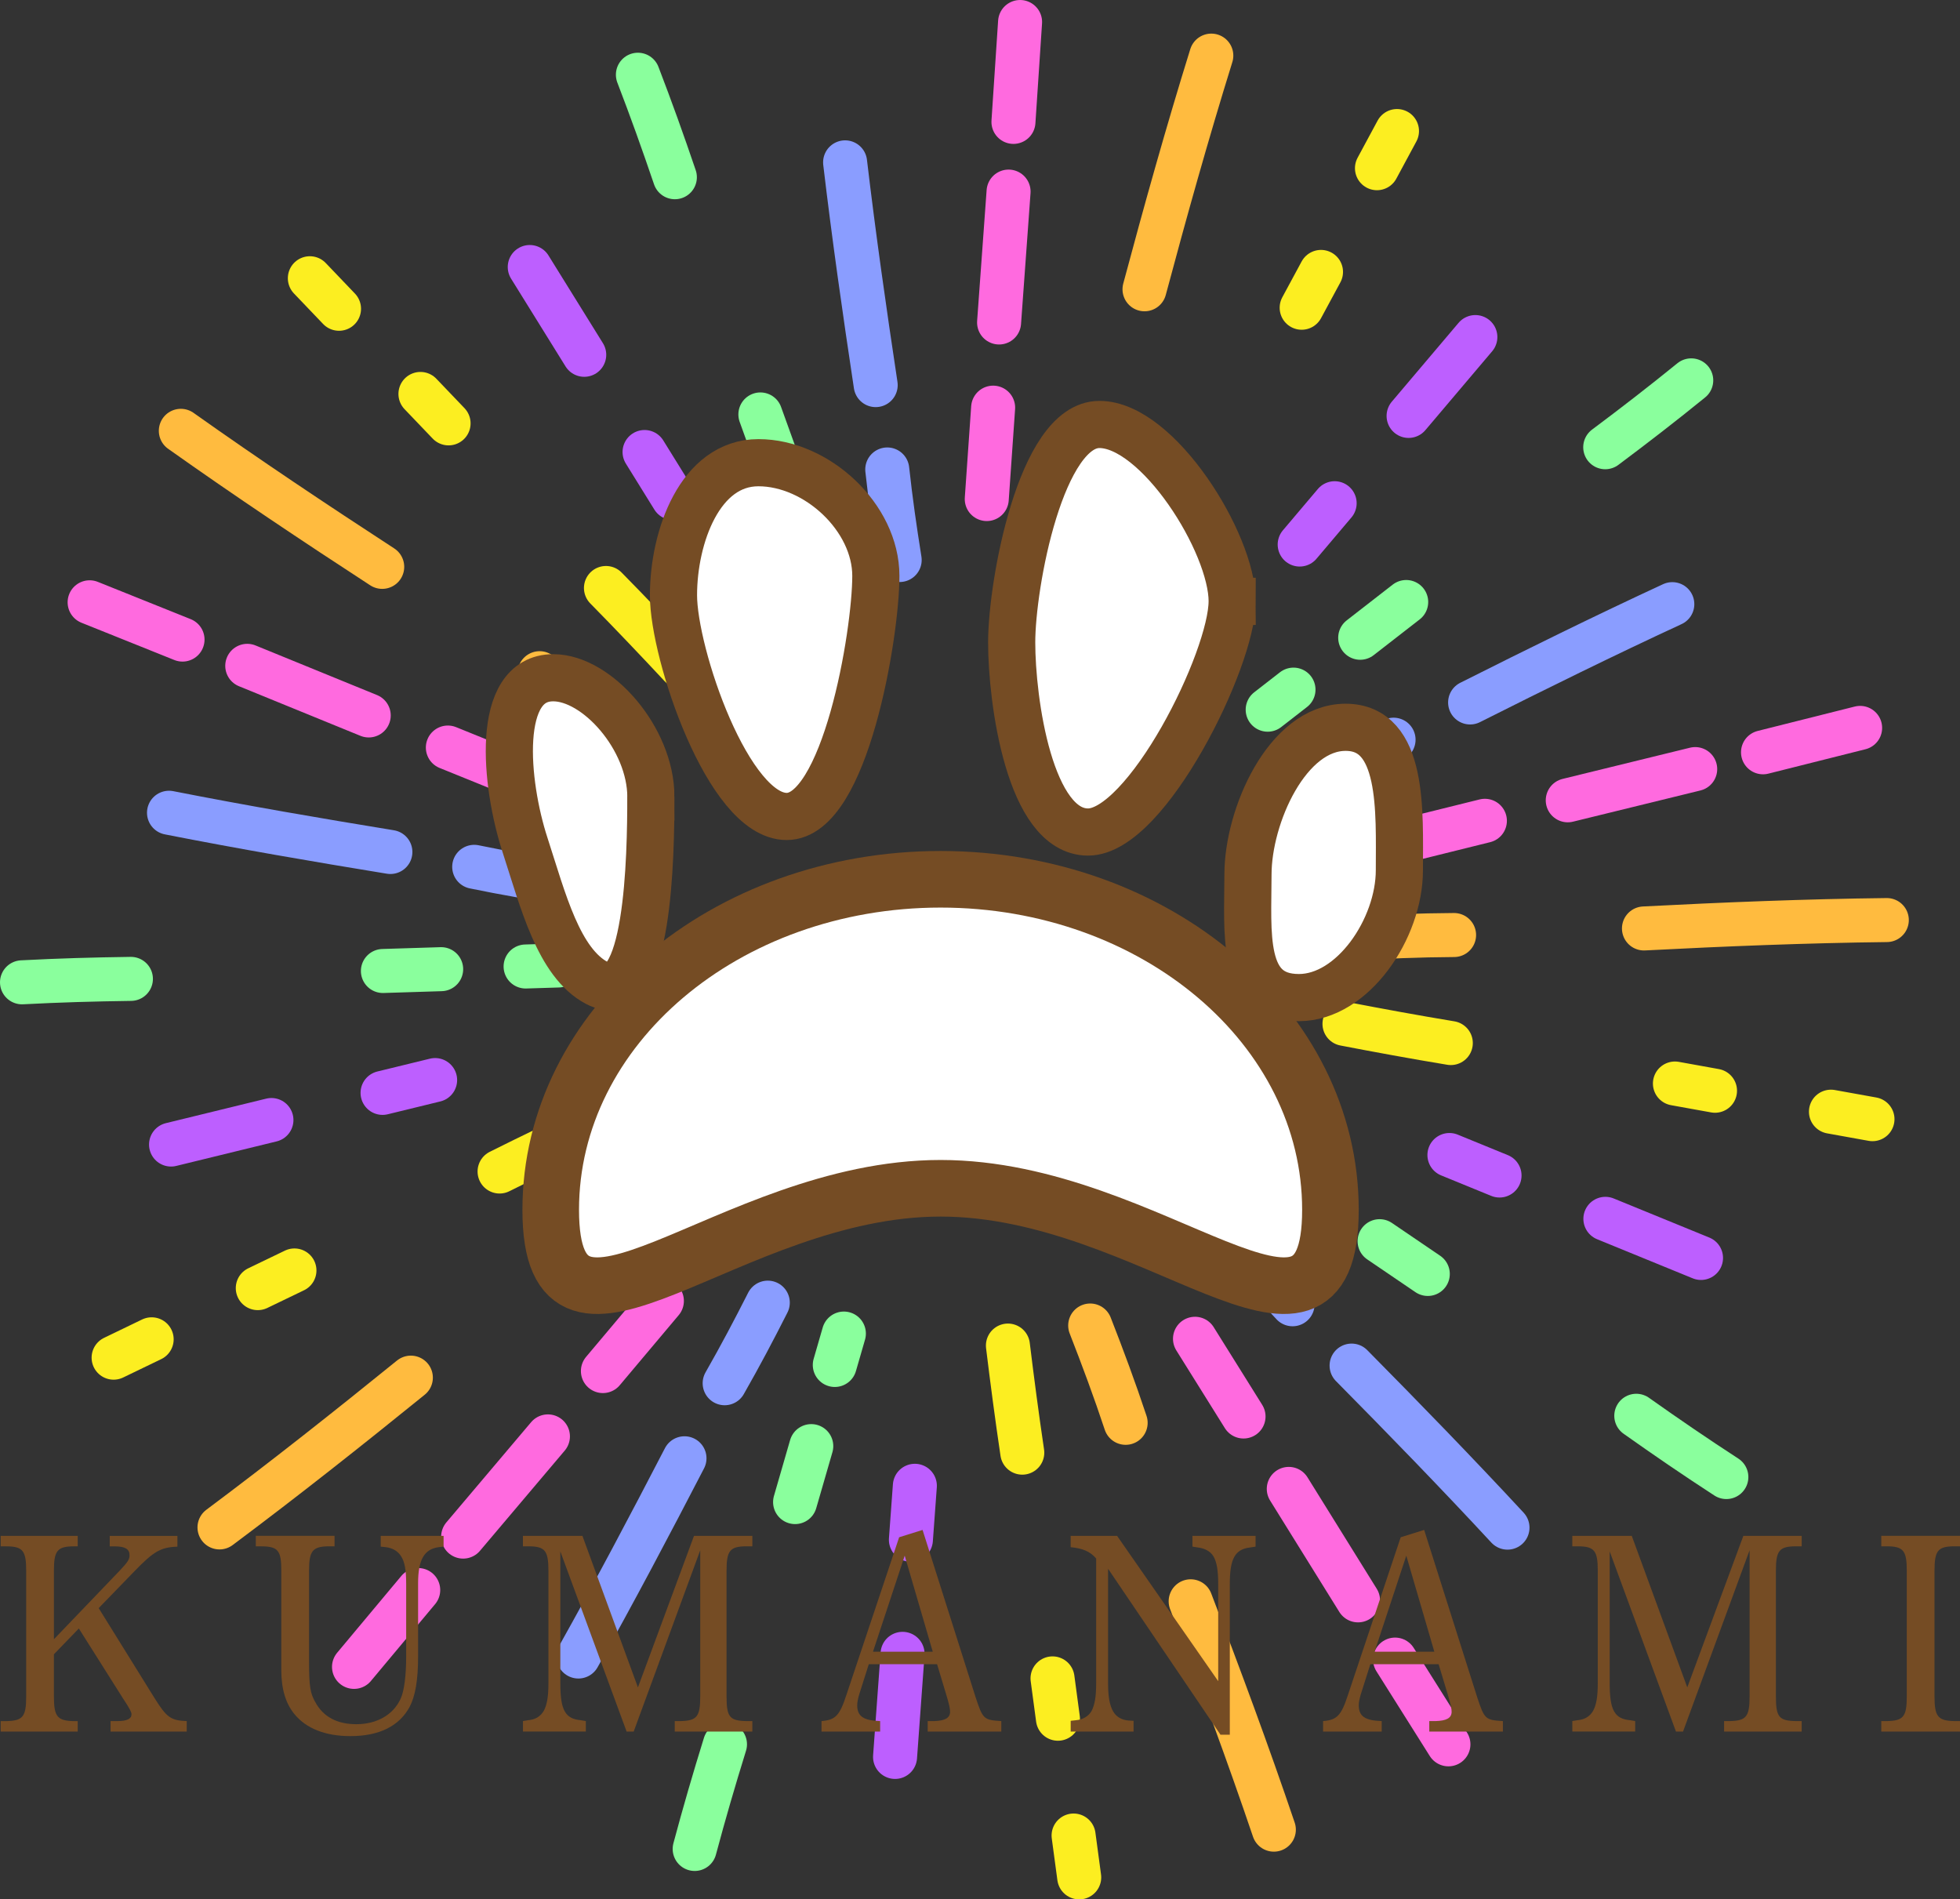 <?xml version="1.0" encoding="UTF-8"?>
<svg id="_レイヤー_2" data-name=" レイヤー 2" xmlns="http://www.w3.org/2000/svg" viewBox="0 0 623.46 604.13">
  <rect x="0" y="0" width="623.46" height="604.13" fill="#333333" stroke="none"/>
  <defs>
    <style>
      .cls-1 {
        stroke: #fcee21;
      }

      .cls-1, .cls-2, .cls-3, .cls-4, .cls-5, .cls-6 {
        fill: none;
        stroke-linecap: round;
        stroke-width: 14px;
      }

      .cls-1, .cls-2, .cls-3, .cls-4, .cls-5, .cls-6, .cls-7, .cls-8 {
        stroke-miterlimit: 10;
      }

      .cls-2 {
        stroke: #ff6adf;
      }

      .cls-3 {
        stroke: #ffbb3f;
      }

      .cls-4 {
        stroke: #8aff9d;
      }

      .cls-5 {
        stroke: #8a9dff;
      }

      .cls-9 {
        fill: #754c24;
      }

      .cls-6 {
        stroke: #bd5fff;
      }

      .cls-7 {
        stroke-width: 18px;
      }

      .cls-7, .cls-8 {
        fill: #fff;
        stroke: #754c24;
      }

      .cls-8 {
        stroke-width: 15px;
      }
    </style>
  </defs>
  <g id="_レイヤー_2-2" data-name=" レイヤー 2-2">
    <g id="_レイヤー_2-2-2" data-name=" レイヤー 2-2">
      <g id="_レイヤー_1-2" data-name=" レイヤー 1-2">
        <g>
          <g>
            <g>
              <path class="cls-1" d="M461.49,331.76c-11.33-1.87-23.13-4.04-33.82-6.1"/>
              <line class="cls-1" x1="545.53" y1="346.93" x2="532.78" y2="344.63"/>
              <line class="cls-1" x1="595.62" y1="355.97" x2="582.41" y2="353.59"/>
              <line class="cls-6" x1="476.99" y1="373.89" x2="461.05" y2="367.37"/>
              <line class="cls-6" x1="541.08" y1="400.11" x2="510.66" y2="387.67"/>
              <line class="cls-4" x1="416.62" y1="379.66" x2="408.02" y2="373.81"/>
              <line class="cls-4" x1="454.17" y1="405.2" x2="438.84" y2="394.78"/>
              <path class="cls-4" d="M549.14,469.8c-9.88-6.42-18.96-12.63-28.65-19.49"/>
              <path class="cls-5" d="M411.16,414.84c-6.86-7.52-13.13-13.98-20.15-20.94"/>
              <path class="cls-5" d="M479.52,485.89c-16.16-17.44-32.89-34.65-49.59-51.54"/>
              <line class="cls-2" x1="395.56" y1="450.54" x2="380.12" y2="425.82"/>
              <line class="cls-2" x1="431.98" y1="509.02" x2="409.95" y2="473.57"/>
              <line class="cls-2" x1="460.73" y1="554.81" x2="443.76" y2="527.86"/>
              <path class="cls-3" d="M358.06,452.55c-3.48-10.49-7.31-20.8-11.28-30.95"/>
              <path class="cls-3" d="M405.2,581.95c-8.27-24.42-17.31-48.79-26.46-72.63"/>
            </g>
            <g>
              <path class="cls-1" d="M325.18,462.04c-1.69-11.36-3.25-23.26-4.57-34.06"/>
              <line class="cls-1" x1="336.52" y1="546.67" x2="334.8" y2="533.84"/>
              <line class="cls-1" x1="343.29" y1="597.13" x2="341.5" y2="583.82"/>
              <line class="cls-6" x1="289.75" y1="489.75" x2="291.01" y2="472.58"/>
              <line class="cls-6" x1="284.71" y1="558.82" x2="287.1" y2="526.03"/>
              <line class="cls-4" x1="265.54" y1="434.15" x2="268.43" y2="424.16"/>
              <line class="cls-4" x1="252.91" y1="477.76" x2="258.06" y2="459.96"/>
              <path class="cls-4" d="M220.97,588.09c3.04-11.38,6.12-21.94,9.64-33.29"/>
              <path class="cls-5" d="M230.51,439.96c5.05-8.85,9.25-16.81,13.72-25.63"/>
              <path class="cls-5" d="M183.98,526.88c11.62-20.75,22.83-41.97,33.75-63.05"/>
              <line class="cls-2" x1="191.78" y1="436.09" x2="210.54" y2="413.79"/>
              <line class="cls-2" x1="147.33" y1="488.74" x2="174.29" y2="456.87"/>
              <line class="cls-2" x1="112.61" y1="530.18" x2="133.03" y2="505.74"/>
              <path class="cls-3" d="M178.28,400.93c8.9-6.57,17.52-13.4,25.94-20.3"/>
              <path class="cls-3" d="M69.82,485.82c20.66-15.43,41.04-31.57,60.87-47.64"/>
            </g>
            <g>
              <path class="cls-1" d="M158.91,372.62c10.27-5.14,21.09-10.32,30.96-14.93"/>
              <line class="cls-1" x1="82" y1="409.71" x2="93.66" y2="404.09"/>
              <line class="cls-1" x1="36.14" y1="431.83" x2="48.24" y2="425.99"/>
              <line class="cls-6" x1="121.69" y1="347.61" x2="138.41" y2="343.53"/>
              <line class="cls-6" x1="54.41" y1="364.04" x2="86.34" y2="356.24"/>
              <line class="cls-4" x1="167.19" y1="307.41" x2="177.59" y2="307.09"/>
              <line class="cls-4" x1="121.8" y1="308.84" x2="140.33" y2="308.26"/>
              <path class="cls-4" d="M7,312.44c11.77-.62,22.76-.93,34.64-1.09"/>
              <path class="cls-5" d="M150.84,275.71c9.97,2.05,18.85,3.57,28.62,5.07"/>
              <path class="cls-5" d="M53.76,258.51c23.33,4.59,46.98,8.65,70.42,12.48"/>
              <line class="cls-2" x1="142.46" y1="237.77" x2="169.47" y2="248.72"/>
              <line class="cls-2" x1="78.65" y1="211.78" x2="117.29" y2="227.56"/>
              <line class="cls-2" x1="28.51" y1="191.57" x2="58.06" y2="203.43"/>
              <path class="cls-3" d="M171.65,214.12c8.99,6.46,18.14,12.56,27.3,18.44"/>
              <path class="cls-3" d="M57.52,137.03c21.04,14.92,42.67,29.35,64.06,43.27"/>
            </g>
            <g>
              <path class="cls-1" d="M192.75,187.02c8.05,8.18,16.32,16.88,23.75,24.84"/>
              <line class="cls-1" x1="133.74" y1="125.3" x2="142.69" y2="134.66"/>
              <line class="cls-1" x1="98.56" y1="88.5" x2="107.84" y2="98.21"/>
              <line class="cls-6" x1="205.03" y1="143.77" x2="214.1" y2="158.4"/>
              <line class="cls-6" x1="168.51" y1="84.93" x2="185.84" y2="112.85"/>
              <line class="cls-4" x1="257.28" y1="174.53" x2="260.81" y2="184.32"/>
              <line class="cls-4" x1="241.87" y1="131.82" x2="248.16" y2="149.25"/>
              <path class="cls-4" d="M202.91,23.77c4.23,11,7.94,21.36,11.76,32.6"/>
              <path class="cls-5" d="M282.23,149.32c1.11,10.12,2.39,19.03,3.95,28.8"/>
              <path class="cls-5" d="M268.82,51.64c2.79,23.61,6.18,47.37,9.73,70.85"/>
              <line class="cls-2" x1="315.91" y1="129.66" x2="313.88" y2="158.73"/>
              <line class="cls-2" x1="320.82" y1="60.94" x2="317.8" y2="102.57"/>
              <line class="cls-2" x1="324.48" y1="7" x2="322.37" y2="38.77"/>
              <path class="cls-3" d="M347.44,150.1c-3.34,10.54-6.3,21.14-9.06,31.67"/>
              <path class="cls-3" d="M385.31,17.69c-7.66,24.62-14.66,49.67-21.25,74.32"/>
            </g>
            <g>
              <path class="cls-1" d="M379.66,161.64c-5.3,10.18-11.03,20.72-16.32,30.25"/>
              <line class="cls-1" x1="420.2" y1="86.49" x2="414.05" y2="97.88"/>
              <line class="cls-1" x1="444.37" y1="41.68" x2="438" y2="53.5"/>
              <line class="cls-6" x1="424.54" y1="160.06" x2="413.42" y2="173.2"/>
              <line class="cls-6" x1="469.3" y1="107.21" x2="448.06" y2="132.29"/>
              <line class="cls-4" x1="411.45" y1="219.35" x2="403.24" y2="225.73"/>
              <line class="cls-4" x1="447.3" y1="191.48" x2="432.67" y2="202.85"/>
              <path class="cls-4" d="M537.97,120.98c-9.15,7.43-17.85,14.16-27.36,21.27"/>
              <path class="cls-5" d="M443.28,235.27c-9.28,4.21-17.35,8.19-26.14,12.71"/>
              <path class="cls-5" d="M531.95,192.16c-21.58,9.99-43.11,20.6-64.32,31.27"/>
              <line class="cls-2" x1="472.33" y1="261.07" x2="444.04" y2="268.08"/>
              <line class="cls-2" x1="539.23" y1="244.62" x2="498.69" y2="254.55"/>
              <line class="cls-2" x1="591.69" y1="231.52" x2="560.8" y2="239.28"/>
              <path class="cls-3" d="M462.53,297.4c-11.06,.06-22.05,.51-32.92,1.14"/>
              <path class="cls-3" d="M600.18,292.64c-25.78,.3-51.76,1.35-77.25,2.67"/>
            </g>
          </g>
          <g>
            <path class="cls-7" d="M423.2,384.79c0,58.06-56.2-6.84-124.01-6.84s-124.01,64.9-124.01,6.84,55.52-105.12,124.01-105.12,124.01,47.07,124.01,105.12Z"/>
            <path class="cls-8" d="M207.03,253.48c0,18.59-.66,67.86-17.11,59.21-12.27-6.45-17.19-26.33-22.94-44.01-6.3-19.35-9.59-53.11,9-53.11,13.94,0,31.06,19.32,31.06,37.91h0Z"/>
            <path class="cls-8" d="M445.13,276.79c0,18.59-14.85,40.51-31.96,40.51-18.59,0-16.2-20.57-16.2-39.16s12.47-46.81,31.06-46.81,17.1,26.87,17.1,45.46h0Z"/>
            <path class="cls-8" d="M391.94,191.27c0,18.59-27.24,73.37-45.83,73.37s-24.3-41.73-24.3-60.32,9.32-69.31,27.91-69.31,42.23,37.67,42.23,56.26h-.01Z"/>
            <path class="cls-8" d="M278.6,183.17c0,18.59-9.77,76.52-28.36,76.52s-36.01-51.77-36.01-70.36,8.42-42.16,27.01-42.16,37.36,17.42,37.36,36.01h0Z"/>
          </g>
          <g>
            <path class="cls-9" d="M49.22,540.21c3.78,6.04,5.13,7.03,10.18,7.21v3.33h-24.23v-3.33h2.16c3.06,0,4.5-.72,4.5-2.16,0-.72-.72-2.07-2.7-5.04l-14.05-22.25-7.93,8.2v13.42c0,6.4,1.08,7.75,6.4,7.84h1.17v3.33H.22v-3.33H1.93c5.31-.09,6.4-1.35,6.4-7.84v-40c0-6.4-1.08-7.75-6.4-7.75H.22v-3.33H24.72v3.33h-1.17c-5.31,0-6.4,1.35-6.4,7.75v21.8l20.99-21.89c2.61-2.79,3.06-3.51,3.06-4.86,0-1.89-1.35-2.79-4.68-2.79h-1.62v-3.33h21.53v3.42c-5.32,.18-7.57,1.53-13.6,7.75l-11.44,11.8,17.84,28.74v-.02h-.01Z"/>
            <path class="cls-9" d="M81.38,488.5h25.04v3.33h-1.62c-5.41,0-6.49,1.44-6.49,7.75v29.01c0,7.66,.36,10,1.98,12.79,2.52,4.68,6.94,7.03,13.06,7.03,6.49,0,11.71-2.97,14.05-8.02,1.17-2.43,1.8-7.48,1.8-13.51v-23.06c0-4.41-.45-7.03-1.62-8.83-.99-1.62-2.7-2.61-4.77-2.88l-1.71-.18v-3.42h20v3.42l-1.62,.18c-4.5,.63-6.49,3.96-6.49,11.44v23.33c0,7.57-.9,12.61-2.7,16.04-3.33,6.13-9.73,9.28-18.83,9.28-7.93,0-14.05-2.43-17.75-6.94-2.79-3.33-4.23-8.02-4.23-13.96v-31.71c0-6.4-.99-7.75-6.4-7.75h-1.71v-3.33h0Z"/>
            <path class="cls-9" d="M239.31,491.83h-1.8c-5.32,0-6.4,1.35-6.4,7.75v40c0,6.58,.99,7.75,6.4,7.84h1.8v3.33h-24.68v-3.33h1.71c5.32-.09,6.4-1.35,6.4-7.84v-46.49l-21.17,57.66h-2.25l-21.08-57.3v41.98c0,8.47,1.53,11.26,6.49,11.71l1.62,.27v3.33h-20v-3.33l1.62-.27c2.34-.18,4.05-1.26,5.04-3.06,.99-1.89,1.44-4.41,1.44-8.65v-35.85c0-6.4-1.08-7.75-6.4-7.75h-1.71v-3.33h18.92l17.66,48.2,17.84-48.2h18.56v3.33h0Z"/>
            <path class="cls-9" d="M293.46,486.61l16.85,53.15c2.34,7.12,2.61,7.3,8.2,7.66v3.33h-23.42v-3.33h1.98c3.51-.09,5.14-.99,5.14-2.97,0-.99-.27-2.16-.99-4.68l-3.15-10.45h-21.71l-3.06,9.64c-.36,1.26-.63,2.43-.63,3.42,0,3.51,1.98,4.86,7.3,5.04v3.33h-18.65v-3.33c4.41-.36,5.77-1.71,7.93-8.38l16.76-50.09,7.48-2.34h-.03Zm3.24,38.74l-8.92-30.54-10.09,30.54h19.01Z"/>
            <path class="cls-9" d="M352.47,498.95v36.49c0,4.32,.54,7.03,1.62,8.92,.99,1.71,2.7,2.7,4.87,2.88l1.62,.09v3.42h-20v-3.42l1.62-.18c2.25-.18,4.05-1.26,5.04-2.97,.99-1.98,1.44-4.5,1.44-8.74v-39.73c-1.89-2.25-4.32-3.24-8.11-3.6v-3.6h14.77l32.16,46.21v-30.9c0-4.32-.45-7.03-1.53-8.83-.99-1.62-2.79-2.52-4.96-2.79l-1.71-.27v-3.42h20.09v3.42l-1.71,.27c-4.86,.54-6.49,3.6-6.49,11.62v47.93h-2.97l-35.76-52.79h0Z"/>
            <path class="cls-9" d="M453.01,486.61l16.85,53.15c2.34,7.12,2.61,7.3,8.2,7.66v3.33h-23.42v-3.33h1.98c3.51-.09,5.13-.99,5.13-2.97,0-.99-.27-2.16-.99-4.68l-3.15-10.45h-21.71l-3.06,9.64c-.36,1.26-.63,2.43-.63,3.42,0,3.51,1.98,4.86,7.3,5.04v3.33h-18.65v-3.33c4.41-.36,5.77-1.71,7.93-8.38l16.76-50.09,7.48-2.34h-.02Zm3.24,38.74l-8.92-30.54-10.09,30.54h19.01Z"/>
            <path class="cls-9" d="M573.1,491.83h-1.8c-5.31,0-6.4,1.35-6.4,7.75v40c0,6.58,.99,7.75,6.4,7.84h1.8v3.33h-24.68v-3.33h1.71c5.31-.09,6.4-1.35,6.4-7.84v-46.49l-21.17,57.66h-2.25l-21.08-57.3v41.98c0,8.47,1.53,11.26,6.49,11.71l1.62,.27v3.33h-20v-3.33l1.62-.27c2.34-.18,4.05-1.26,5.04-3.06,.99-1.89,1.44-4.41,1.44-8.65v-35.85c0-6.4-1.08-7.75-6.4-7.75h-1.71v-3.33h18.92l17.66,48.2,17.84-48.2h18.56v3.33h-.01Z"/>
            <path class="cls-9" d="M623.46,550.75h-25.04v-3.33h1.71c5.31-.09,6.4-1.35,6.4-7.84v-40c0-6.4-1.08-7.75-6.4-7.75h-1.71v-3.33h25.04v3.33h-1.71c-5.31,0-6.4,1.35-6.4,7.75v40c0,6.4,1.08,7.75,6.4,7.84h1.71v3.33Z"/>
          </g>
        </g>
      </g>
    </g>
  </g>
</svg>